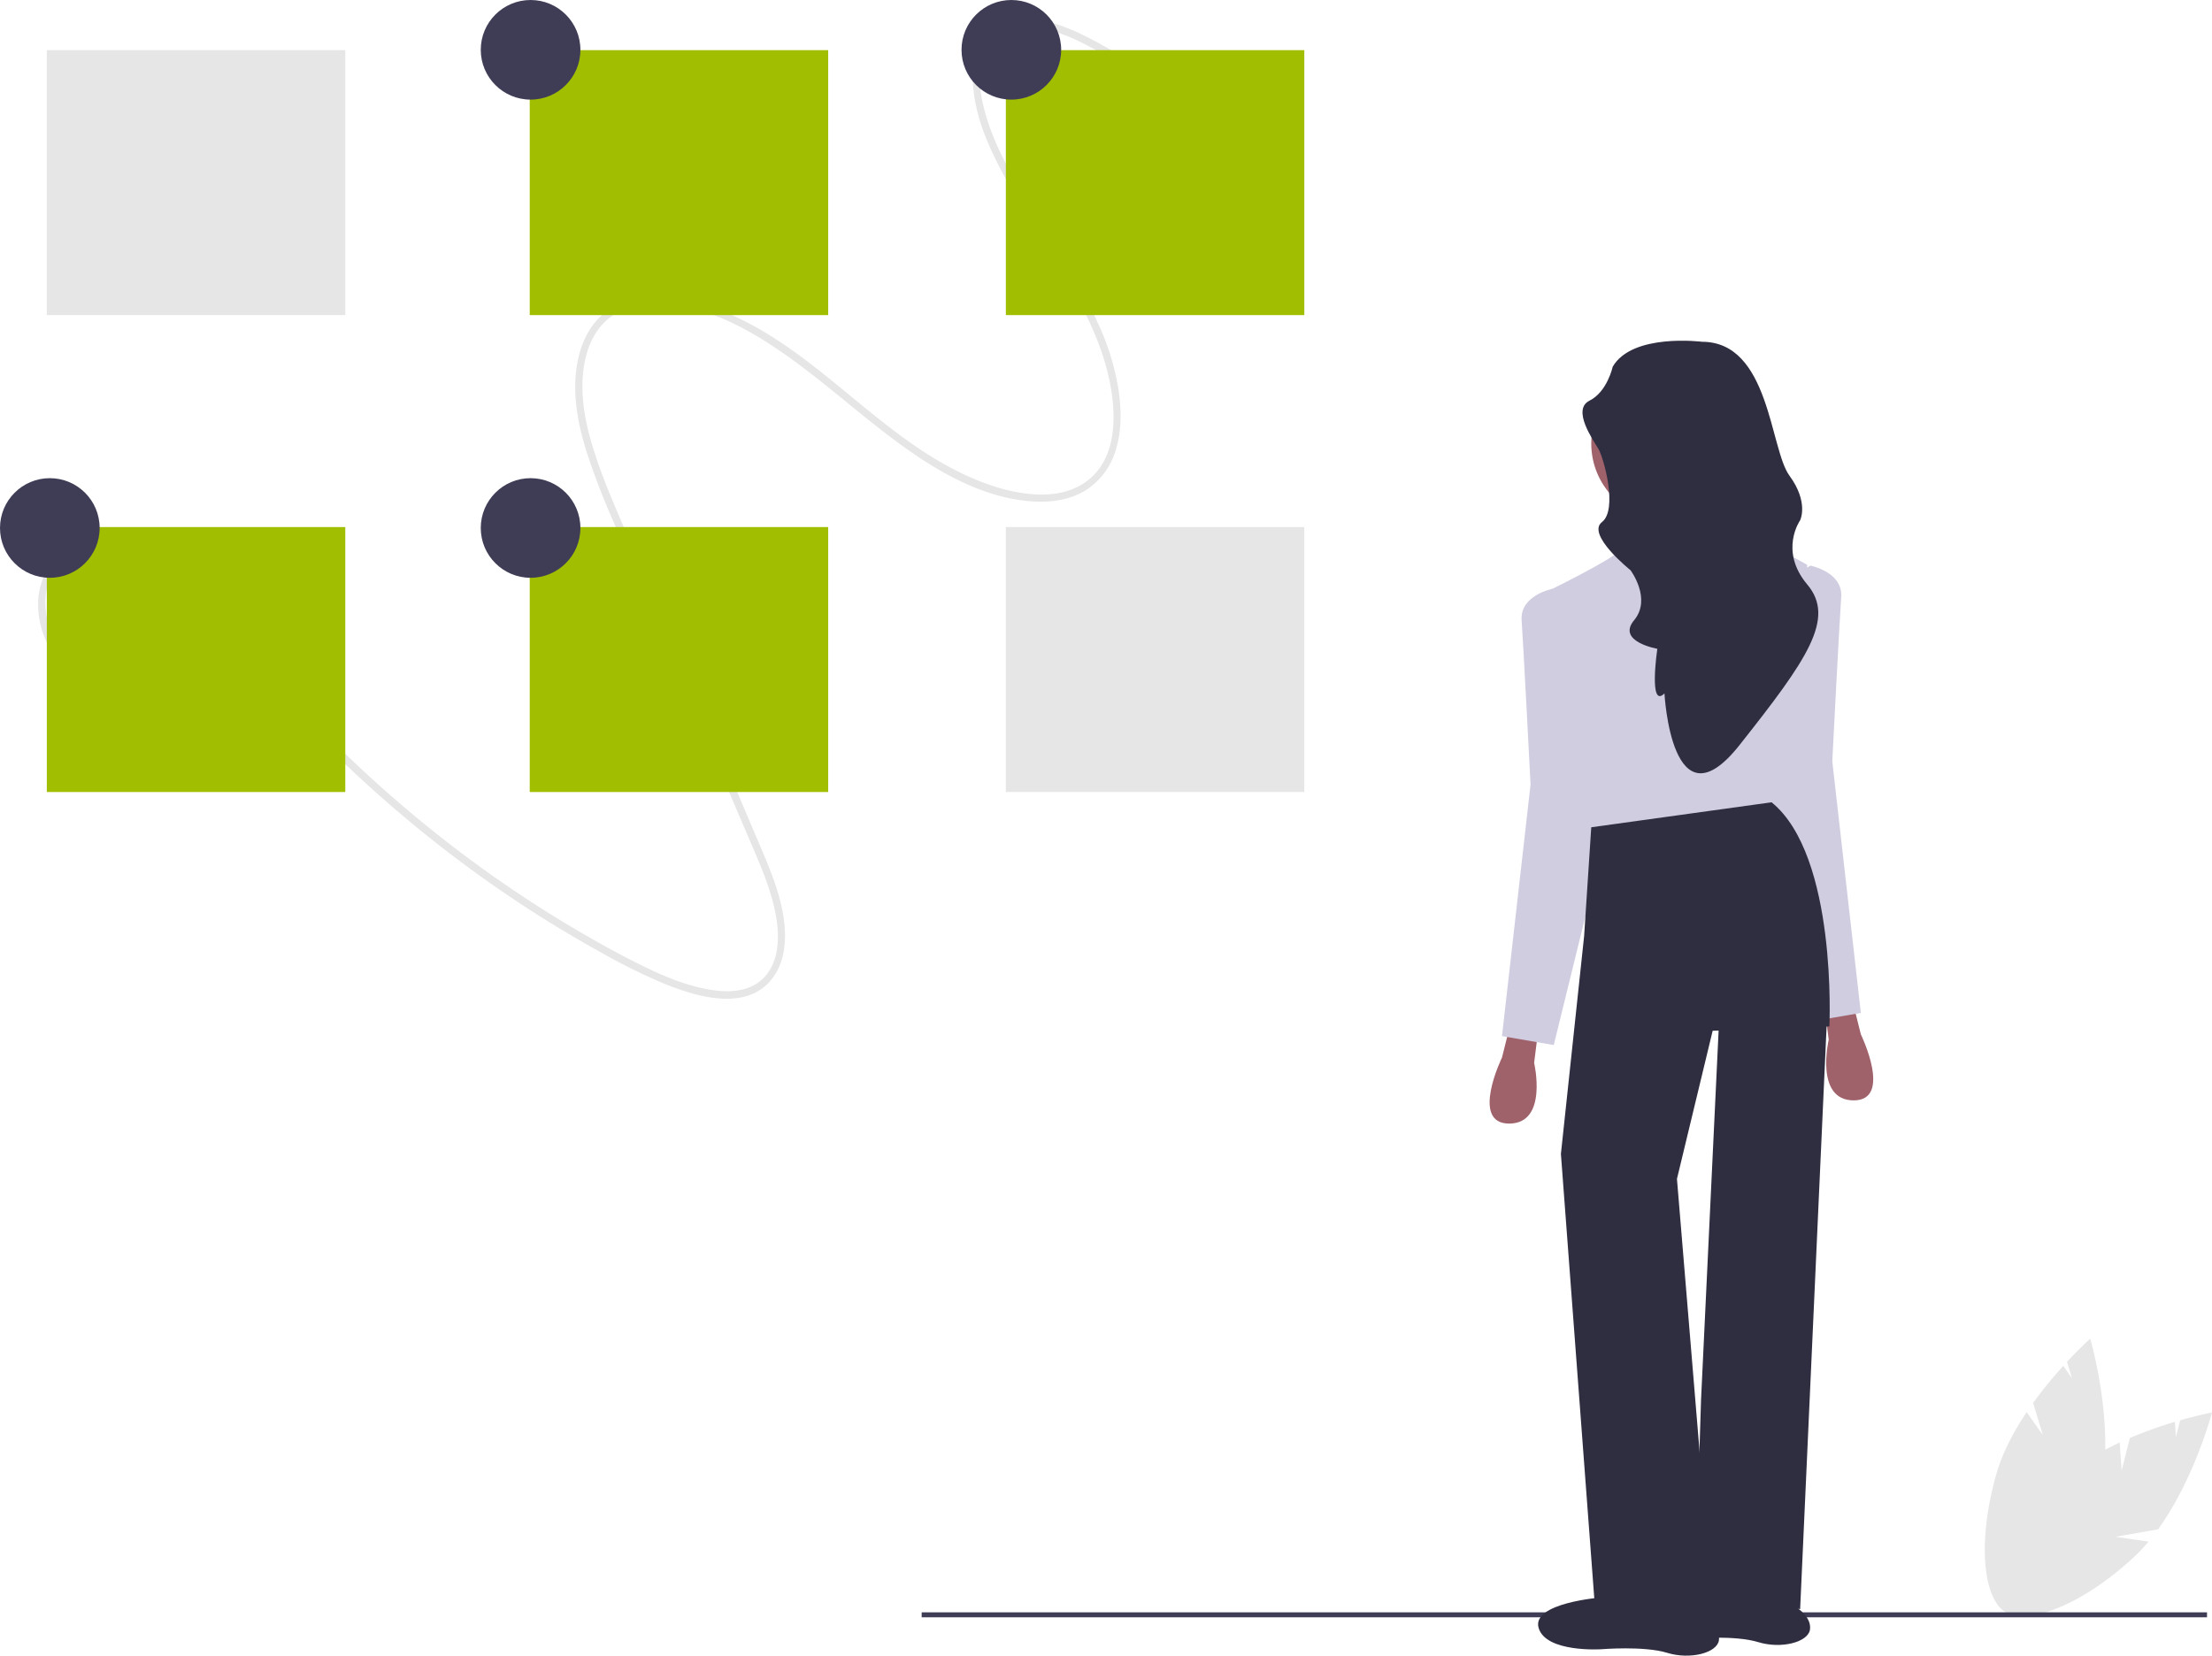 <svg id="b511d523-d0bd-4630-9f8f-4ef2adb48046" data-name="Layer 1" xmlns="http://www.w3.org/2000/svg" width="888" height="664.795" viewBox="0 0 888 664.795"><title>selected_options</title><path d="M1007.716,708.095l3.323-13.106a170.183,170.183,0,0,1,18.055-6.478l.42,6.091,1.701-6.71c7.609-2.173,12.785-3.13,12.785-3.13s-6.992,26.589-21.657,46.916L1005.254,734.68l13.275,1.914a68.851,68.851,0,0,1-5.938,6.293c-21.334,19.802-45.096,28.888-53.074,20.293s2.849-31.616,24.183-51.418c6.614-6.139,14.922-11.065,23.239-14.943Z" transform="translate(-156 -117.602)" fill="#e6e6e6"/><path d="M976.113,693.862l-3.93-12.937a170.184,170.184,0,0,1,12.108-14.878l3.508,4.997-2.012-6.624c5.391-5.793,9.327-9.288,9.327-9.288s7.758,26.375,5.711,51.357l-13.077,11.403,12.354-5.224a68.85,68.85,0,0,1-1.831,8.457c-8.027,27.979-23.672,48.04-34.944,44.806s-13.903-28.537-5.876-56.517c2.488-8.674,7.054-17.186,12.169-24.804Z" transform="translate(-156 -117.602)" fill="#e6e6e6"/><rect x="370" y="647.398" width="516" height="2" fill="#3f3d56"/><path d="M180.218,378.977c-6.984-10.367-9.987-28.78,3.002-37.855,6.442-4.5,14.262-3.951,21.032-1.971,9.365,2.739,17.692,8.323,24.895,14.571,8.309,7.206,15.422,15.655,22.436,24.106,6.924,8.344,13.942,16.59,21.303,24.543a503.432,503.432,0,0,0,46.375,44.094,499.577,499.577,0,0,0,50.54,37.186q13.113,8.426,26.787,15.993a238.92,238.92,0,0,0,26.213,12.996c11.964,4.811,32.465,11.535,43.074-1.962,5.626-7.156,5.907-16.866,4.637-25.022-1.536-9.862-5.408-19.064-9.224-28.054-17.748-41.813-35.703-83.525-53.555-125.286-4.167-9.747-8.458-19.456-11.919-29.529-3.24-9.431-5.938-19.375-6.002-29.646-.056-8.972,1.893-19.096,8.718-26.006,5.66-5.731,13.59-7.628,21.058-7.585,18.488.108,35.859,9.518,50.218,19.437,17.84,12.323,33.597,27.293,51.368,39.708,14.349,10.025,31.224,19.11,49.537,20.26,7.021.441,14.473-.495,20.869-4.331a28.851,28.851,0,0,0,12.481-16.791c2.398-8.069,2.098-16.593.827-24.546a101.375,101.375,0,0,0-8.568-26.874c-8.658-18.501-20.489-35.08-30.677-52.639-4.996-8.611-9.876-17.486-12.99-27.091-2.638-8.137-4.784-17.768-2.178-26.591,5.378-18.203,27.242-11.353,38.328-6.099a177.486,177.486,0,0,1,21.666,12.618c1.49.984,2.938-1.627,1.456-2.607a170.438,170.438,0,0,0-22.835-13.162c-6.758-3.092-14.198-5.79-21.95-5.642-6.511.125-13.074,2.852-16.896,8.678-4.522,6.893-4.21,15.804-2.993,23.199,1.609,9.779,5.451,18.813,9.882,27.408,4.666,9.053,9.99,17.708,15.345,26.325,10.702,17.219,22.426,34.638,27.763,54.74,3.734,14.062,6.093,36.025-9.105,46.06-6.746,4.455-15.013,5.099-22.477,4.26-9.021-1.014-17.614-4.012-25.639-7.779-37.421-17.563-62.349-54.031-102.243-67.518-13.564-4.585-32.546-7.513-44.483,4.886-6.201,6.441-8.688,15.384-9.246,23.788-.669,10.065,1.432,19.97,4.287,29.291a289.751,289.751,0,0,0,11.038,28.738q6.709,15.719,13.435,31.429l27.183,63.589,13.506,31.594c4.122,9.643,8.54,19.333,10.689,29.786,1.759,8.559,2.258,20.337-5.281,27.223-5.987,5.468-14.735,5.215-21.744,3.945-9.076-1.644-17.614-5.238-25.741-9.203-9.373-4.573-18.498-9.646-27.456-14.923a485.73,485.73,0,0,1-52.984-36.179,504.95,504.95,0,0,1-48.045-42.848q-11.439-11.594-22.108-23.927c-7.329-8.477-14.212-17.356-21.803-25.599-6.866-7.456-14.383-14.367-23.122-19.626-7.297-4.391-15.923-8.062-24.897-7.773a22.568,22.568,0,0,0-16.572,7.952,27.833,27.833,0,0,0-6.144,17.628,35.866,35.866,0,0,0,6.402,20.223c.998,1.481,3.528-.104,2.526-1.591Z" transform="translate(-156 -117.602)" fill="#e6e6e6"/><rect x="18.795" y="20.137" width="119.819" height="106.387" fill="#e6e6e6"/><rect x="18.795" y="211.633" width="119.819" height="106.387" fill="#a1bf00"/><rect x="403.795" y="20.137" width="119.819" height="106.387" fill="#a1bf00"/><rect x="403.795" y="211.633" width="119.819" height="106.387" fill="#e6e6e6"/><rect x="212.655" y="20.137" width="119.819" height="106.387" fill="#a1bf00"/><rect x="212.655" y="211.633" width="119.819" height="106.387" fill="#a1bf00"/><circle cx="213" cy="20" r="20" fill="#3f3d56"/><circle cx="406" cy="20" r="20" fill="#3f3d56"/><circle cx="20" cy="212" r="20" fill="#3f3d56"/><circle cx="213" cy="212" r="20" fill="#3f3d56"/><path d="M835.3,754.74s-27.952,2.15-25.085,12.184,25.085,8.601,25.085,8.601,17.201-1.433,26.518,1.433,20.068,0,20.785-5.017-5.017-8.601-5.017-8.601l-3.584-7.167Z" transform="translate(-156 -117.602)" fill="#2f2e41"/><path d="M761.837,530.767l-2.867,11.467S746.069,568.753,761.837,568.753s10.034-24.368,10.034-24.368l1.433-11.467Z" transform="translate(-156 -117.602)" fill="#9f616a"/><path d="M900.163,521.45l2.867,11.467s12.901,26.518-2.867,26.518-10.034-24.368-10.034-24.368l-1.433-11.467Z" transform="translate(-156 -117.602)" fill="#9f616a"/><circle cx="669.625" cy="178.082" r="30.819" fill="#9f616a"/><path d="M816.307,319.336s3.584,16.484,1.433,24.368,44.436-1.433,44.436-1.433-16.484-27.235-15.768-27.952Z" transform="translate(-156 -117.602)" fill="#9f616a"/><path d="M823.474,337.971s-12.901-3.584-17.201.717S776.888,355.172,776.888,355.172l17.201,105.357,74.538-16.484,12.901-99.623s-20.324-11.918-23.78-9.543S823.474,337.971,823.474,337.971Z" transform="translate(-156 -117.602)" fill="#d0cde1"/><path d="M782.622,355.888l-3.44-1.845s-13.044,2.562-12.328,12.596,3.584,65.938,3.584,65.938L758.97,533.634l20.785,3.584L800.54,452.645Z" transform="translate(-156 -117.602)" fill="#d0cde1"/><path d="M879.378,346.571l3.44-1.845s13.044,2.562,12.328,12.596-3.584,65.938-3.584,65.938l11.467,101.057L882.245,527.9l-20.785-84.572Z" transform="translate(-156 -117.602)" fill="#d0cde1"/><path d="M794.806,449.778,791.939,493.498l-9.317,87.439,13.618,181.329,47.303,1.433L829.208,590.971l14.334-59.487,46.855-1.735s3.316-68.503-23.203-90.004Z" transform="translate(-156 -117.602)" fill="#2f2e41"/><polygon points="690.409 403.847 682.884 561.883 680.375 641.797 722.662 646.097 733.331 411.08 716.928 394.53 690.409 403.847" fill="#2f2e41"/><path d="M839.242,254.832s-27.952-3.584-35.836,10.034c0,0-2.15,10.034-9.317,13.618s1.433,15.768,3.584,19.351,7.884,24.368,1.433,29.385,11.467,19.351,11.467,19.351,8.601,11.467,1.433,20.068,9.317,11.467,9.317,11.467-3.584,24.368,2.867,17.918c0,0,2.867,55.187,30.102,20.785s38.703-50.887,27.235-64.504-2.867-25.802-2.867-25.802,3.584-7.167-4.3-17.918S866.477,254.832,839.242,254.832Z" transform="translate(-156 -117.602)" fill="#2f2e41"/><path d="M798.748,759.041s-27.952,2.15-25.085,12.184,25.085,8.601,25.085,8.601,17.201-1.433,26.518,1.433,20.068,0,20.785-5.017-5.017-8.601-5.017-8.601l-3.584-7.167Z" transform="translate(-156 -117.602)" fill="#2f2e41"/></svg>